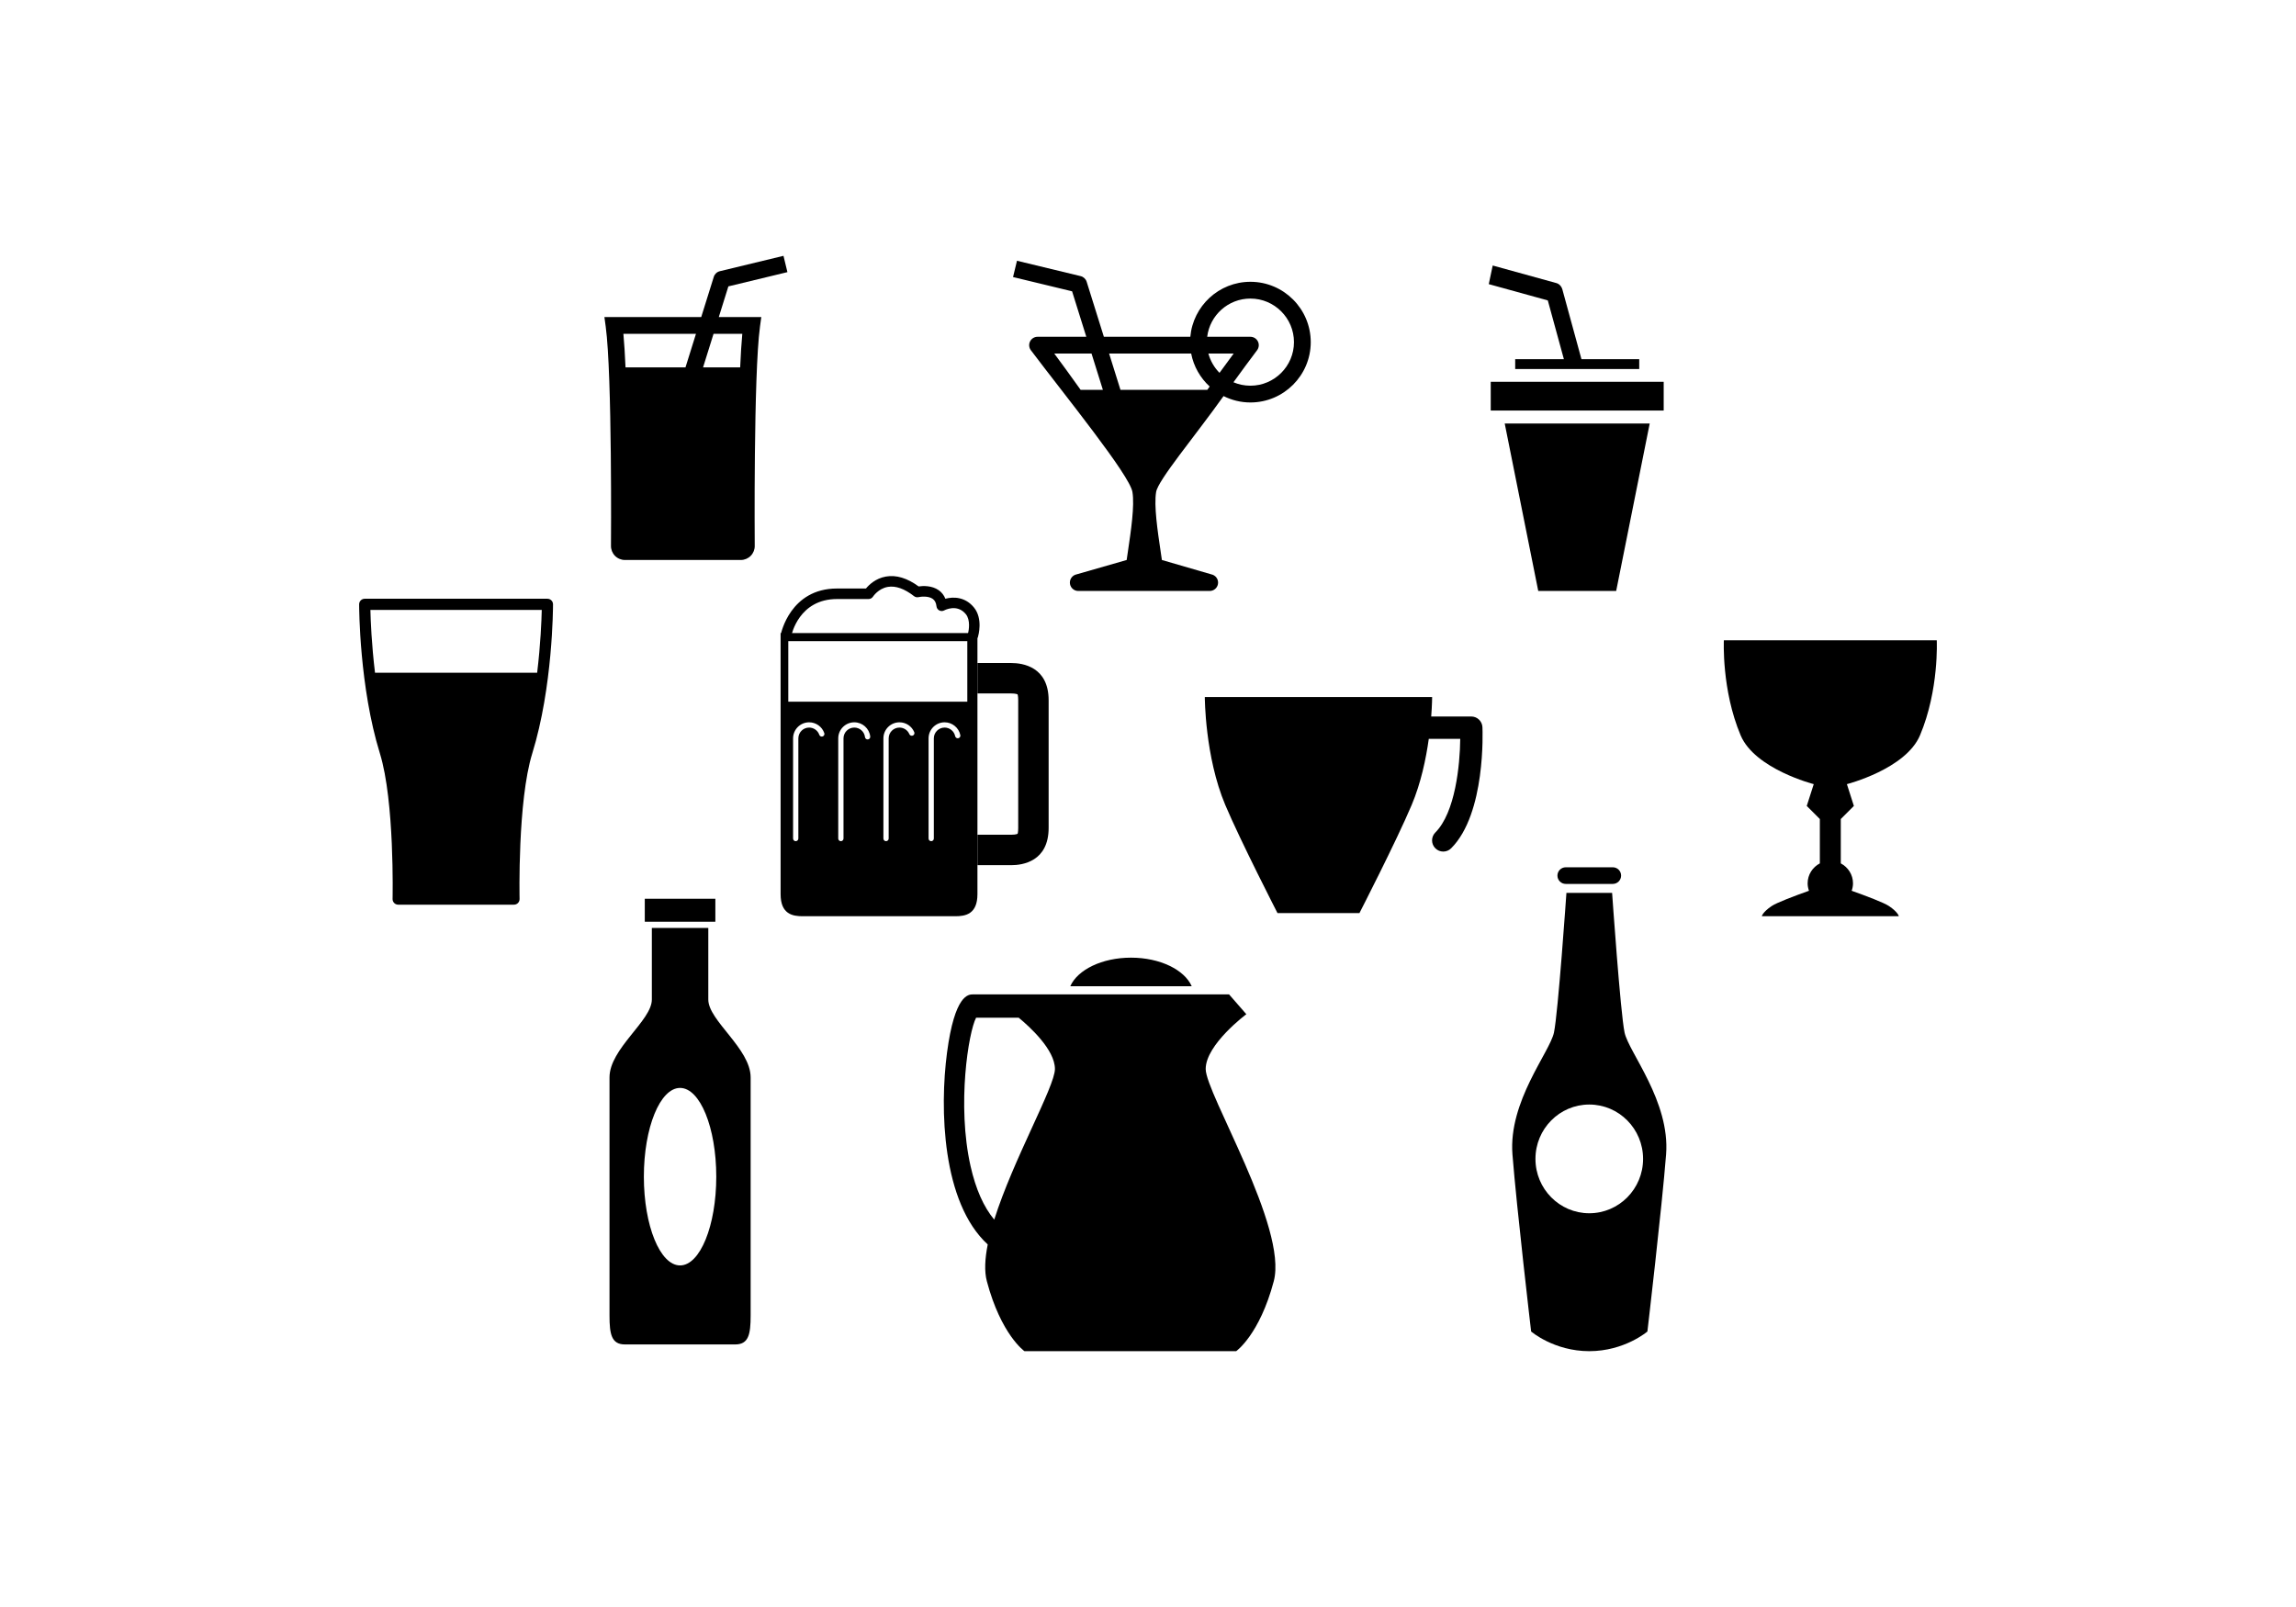 <?xml version="1.0" encoding="utf-8"?>
<!-- Generator: Adobe Illustrator 15.1.0, SVG Export Plug-In . SVG Version: 6.00 Build 0)  -->
<!DOCTYPE svg PUBLIC "-//W3C//DTD SVG 1.1//EN" "http://www.w3.org/Graphics/SVG/1.1/DTD/svg11.dtd">
<svg version="1.1" id="Layer_1" xmlns="http://www.w3.org/2000/svg" xmlns:xlink="http://www.w3.org/1999/xlink" x="0px" y="0px"
	 width="1400px" height="980px" viewBox="0 0 1400 980" enable-background="new 0 0 1400 980" xml:space="preserve">
<g>
	<path d="M903.924,443.453c-0.166-3.642-3.165-6.511-6.811-6.511h-24.425c0.563-7.256,0.565-11.873,0.565-11.873h-69.305l0,0
		h-69.305c0,0,0,36.302,12.495,65.87c9.3,22.006,31.815,65.87,31.815,65.87h24.994l0,0h24.994c0,0,22.516-43.864,31.815-65.87
		c5.669-13.411,8.761-28.196,10.452-40.363h19.183c-0.173,15.994-3.013,44.93-15.182,57.102c-2.663,2.663-2.663,6.98,0,9.641
		c1.328,1.331,3.075,1.997,4.819,1.997s3.488-0.666,4.82-1.997C906.048,496.125,904.021,445.593,903.924,443.453z"/>
	<g>
		<g>
			<path d="M616.665,527.606h-20.664v-18.561h20.664c2.932,0,3.831-0.596,3.841-0.603c-0.023-0.02,0.353-0.762,0.353-3.588v-77.773
				c0-2.756-0.359-3.535-0.443-3.678c-0.08,0.053-0.902-0.513-3.751-0.513h-20.664v-18.557h20.664
				c6.843,0,22.751,2.217,22.751,22.748v77.773C639.416,525.39,623.508,527.606,616.665,527.606z"/>
		</g>
		<path d="M535.989,386.051h-60.012c0,157.566,0,157.566,0,159.228c0,12.249,7.347,13.471,13.475,13.471c6.121,0,46.537,0,46.537,0
			s40.416,0,46.541,0c6.125,0,13.471-1.222,13.471-13.471s0-159.228,0-159.228H535.989z M501.625,449.104
			c-0.842,0.293-1.754-0.149-2.043-0.988c-0.916-2.643-3.415-4.42-6.215-4.42c-3.621,0-6.57,2.949-6.57,6.577v61.093
			c0,0.889-0.719,1.607-1.604,1.607c-0.889,0-1.608-0.719-1.608-1.607v-61.093c0-5.396,4.391-9.786,9.783-9.786
			c4.167,0,7.882,2.643,9.247,6.577C502.906,447.903,502.46,448.815,501.625,449.104z M529.216,450.925
			c-0.862,0.097-1.678-0.529-1.778-1.411c-0.379-3.315-3.186-5.818-6.531-5.818c-3.625,0-6.574,2.949-6.574,6.577v61.093
			c0,0.889-0.716,1.607-1.604,1.607s-1.604-0.719-1.604-1.607v-61.093c0-5.396,4.387-9.786,9.783-9.786
			c4.977,0,9.157,3.725,9.72,8.665C530.73,450.03,530.094,450.826,529.216,450.925z M556.606,448.565
			c-0.812,0.346-1.757-0.037-2.104-0.852c-1.032-2.44-3.408-4.018-6.058-4.018c-3.625,0-6.574,2.949-6.574,6.577v61.093
			c0,0.889-0.716,1.607-1.604,1.607c-0.885,0-1.604-0.719-1.604-1.607v-61.093c0-5.396,4.387-9.786,9.783-9.786
			c3.941,0,7.479,2.343,9.014,5.975C557.805,447.281,557.426,448.223,556.606,448.565z M584.317,450.196
			c-0.869,0.17-1.714-0.383-1.894-1.251c-0.623-3.039-3.329-5.249-6.438-5.249c-3.625,0-6.574,2.949-6.574,6.577v61.093
			c0,0.889-0.719,1.607-1.604,1.607c-0.889,0-1.604-0.719-1.604-1.607v-61.093c0-5.396,4.387-9.786,9.783-9.786
			c4.627,0,8.658,3.285,9.583,7.815C585.745,449.171,585.186,450.017,584.317,450.196z M589.823,427.915H480.661v-36.921h109.162
			V427.915z"/>
		<g>
			<path d="M593.305,390.458c-0.303,0-0.609-0.043-0.916-0.133c-1.697-0.502-2.669-2.29-2.167-3.991
				c0.606-2.083,1.562-8.281-1.281-11.78c-5.283-6.504-12.865-2.493-13.185-2.317c-0.939,0.509-2.074,0.52-3.022,0.023
				c-0.945-0.496-1.584-1.435-1.701-2.497c-0.229-2.13-0.985-3.622-2.307-4.563c-2.636-1.88-7.16-1.391-8.678-1.048
				c-0.942,0.216-1.944-0.003-2.699-0.596c-5.845-4.561-11.217-6.464-15.991-5.649c-5.815,0.995-8.987,5.855-9.021,5.902
				c-0.589,0.922-1.621,1.498-2.713,1.498h-19.266c-23.17,0-27.701,21.633-27.884,22.555c-0.339,1.734-2.041,2.866-3.761,2.533
				c-1.737-0.339-2.876-2.014-2.543-3.751c0.053-0.276,5.645-27.757,34.188-27.757h17.658c1.831-2.213,5.882-6.178,12.146-7.29
				c6.308-1.108,13.019,0.909,19.979,6.021c2.667-0.376,8.082-0.639,12.279,2.33c1.821,1.285,3.182,3.042,4.038,5.179
				c4.993-1.334,12.156-1.151,17.462,5.376c5.576,6.857,2.59,17.219,2.46,17.658C595.968,389.556,594.689,390.458,593.305,390.458z"
				/>
		</g>
	</g>
	<path d="M337.208,368.545c0-1.884-1.524-3.408-3.409-3.408H222.394c-1.881,0-3.409,1.524-3.409,3.408
		c0,2.044,0.144,50.508,12.652,90.881c9.027,29.139,7.755,88.188,7.742,88.78c-0.023,0.916,0.326,1.805,0.969,2.46
		c0.639,0.659,1.521,1.028,2.437,1.028h70.623c0.919,0,1.797-0.369,2.44-1.028c0.639-0.655,0.989-1.544,0.969-2.46
		c-0.013-0.592-1.285-59.642,7.742-88.78C337.065,419.054,337.208,370.589,337.208,368.545z M330.341,371.954
		c-0.146,6.354-0.715,20.967-2.806,38.289h-98.87c-2.09-17.319-2.663-31.935-2.809-38.289H330.341z"/>
	<path d="M1180.955,390.458h-64.908h-64.908c0,0-1.478,30.273,10.226,57.968c8.711,20.607,44.573,29.764,44.573,29.764
		l-4.257,13.298l7.981,7.981v27.045c-4.407,2.313-7.449,6.881-7.449,12.203c0,1.584,0.323,3.085,0.813,4.503
		c-8.908,3.18-19.649,7.227-22.762,9.33c-5.585,3.775-5.984,6.198-5.984,6.198h41.764h0.004h41.764c0,0-0.399-2.423-5.984-6.198
		c-3.112-2.104-13.851-6.15-22.762-9.33c0.489-1.418,0.813-2.919,0.813-4.503c0-5.322-3.039-9.89-7.446-12.203V499.47l7.979-7.981
		l-4.254-13.298c0,0,35.862-9.157,44.57-29.764C1182.429,420.731,1180.955,390.458,1180.955,390.458z"/>
	<g>
		<path d="M735.174,651.914c0-14.933,24.784-33.42,24.784-33.42l-10.535-12.083h-55.99h-8.441h-50.805H629h-35.703
			c-2.756,0-11.144,0-15.844,35.497c-4.513,34.085-3.119,91.39,24.825,117.004c-1.728,8.654-2.144,16.373-0.54,22.415
			c8.674,32.703,22.924,42.659,22.924,42.659h60.328h8.441h60.328c0,0,14.249-9.956,22.924-42.659
			C785.355,748.62,735.174,666.85,735.174,651.914z M606.25,743.77c-6.441-7.702-11.281-18.583-14.443-32.613
			c-8.421-37.407-1.238-81.86,3.379-90.528h25.97c6.407,5.279,22.095,19.402,22.095,31.286
			C643.25,662.562,617.75,707.179,606.25,743.77z"/>
		<path d="M726.659,601.432c-4.44-10.032-19.31-17.422-37.021-17.422c-17.708,0-32.581,7.39-37.024,17.422H726.659z"/>
	</g>
	<g>
		<polygon points="436.191,562.095 436.191,548.088 414.675,548.088 393.162,548.088 393.162,562.095 414.675,562.095 		"/>
		<path d="M431.887,609.57c0-12.818,0-43.678,0-43.678h-17.212h-17.209c0,0,0,30.859,0,43.678s-25.817,29.911-25.817,47.473
			c0,17.565,0,133.88,0,145.274c0,11.394,1.229,17.564,9.423,17.564c8.195,0,33.603,0,33.603,0s25.411,0,33.609,0
			c8.192,0,9.423-6.171,9.423-17.564c0-11.395,0-127.709,0-145.274C457.707,639.481,431.887,622.389,431.887,609.57z
			 M414.675,771.693c-12.193,0-22.076-24.231-22.076-54.119s9.883-54.124,22.076-54.124c12.192,0,22.075,24.236,22.075,54.124
			S426.867,771.693,414.675,771.693z"/>
	</g>
	<g>
		<path d="M954.729,539.044h14.337h14.339c2.803,0,5.076-2.273,5.076-5.076s-2.273-5.073-5.076-5.073h-14.339h-14.337
			c-2.803,0-5.076,2.271-5.076,5.073S951.926,539.044,954.729,539.044z"/>
		<path d="M990.588,629.662c-2.533-11.993-7.596-85.166-7.596-85.166h-13.927h-13.927c0,0-5.06,73.173-7.593,85.166
			c-2.533,11.996-27.854,41.983-25.317,74.367c2.533,32.388,11.391,107.961,11.391,107.961s13.93,11.996,35.446,11.996
			c21.52,0,35.449-11.996,35.449-11.996s8.861-75.573,11.394-107.961C1018.438,671.646,993.121,641.658,990.588,629.662z
			 M969.065,739.879c-18.118,0-32.811-14.842-32.811-33.149s14.692-33.149,32.811-33.149c18.12,0,32.81,14.842,32.81,33.149
			S987.186,739.879,969.065,739.879z"/>
	</g>
	<path d="M444.133,174.647l36.002-8.694l-2.4-9.939l-38.818,9.374c-1.748,0.419-3.142,1.728-3.678,3.441l-7.669,24.535h-59.026
		l0.789,5.802c3.978,29.259,3.219,132.655,3.208,133.617c-0.053,2.28,0.829,4.524,2.417,6.151c1.595,1.634,3.818,2.57,6.102,2.57
		h70.623c2.284,0,4.507-0.936,6.095-2.566c1.594-1.631,2.477-3.875,2.423-6.108c-0.013-1.009-0.772-104.396,3.206-133.664
		l0.789-5.802h-25.913L444.133,174.647z M424.371,203.589l-6.391,20.451h-36.565c-0.346-7.822-0.772-14.842-1.298-20.451H424.371z
		 M452.624,203.589c-0.529,5.609-0.955,12.629-1.301,20.451h-22.628l6.391-20.451H452.624z"/>
	<path d="M762.435,171.848c-19.186,0-34.97,14.772-36.628,33.536h-52.715l-10.488-33.549c-0.536-1.714-1.931-3.022-3.678-3.445
		l-38.818-9.374l-2.4,9.939l36.002,8.694l8.668,27.734h-29.722c-1.937,0-3.708,1.098-4.573,2.833s-0.676,3.808,0.493,5.359
		c20.934,27.777,60.258,76.155,61.932,86.461c1.371,8.428-0.862,23.49-2.833,36.778c-0.236,1.584-0.469,3.152-0.692,4.69
		l-31.266,8.971c-2.33,0.852-3.711,3.252-3.279,5.695c0.433,2.439,2.556,4.221,5.036,4.221h80.143c2.48,0,4.604-1.781,5.036-4.221
		c0.434-2.443-0.948-4.843-3.278-5.695l-30.906-8.971c-0.223-1.538-0.456-3.105-0.688-4.69c-1.975-13.288-4.208-28.35-2.836-36.778
		c1.188-7.303,23.659-33.962,41.118-58.494c4.937,2.47,10.485,3.895,16.373,3.895c20.288,0,36.795-16.507,36.795-36.795
		C799.229,188.354,782.723,171.848,762.435,171.848z M743.611,227.373c-3.202-3.219-5.559-7.26-6.787-11.764h15.412
		C749.76,218.951,746.817,222.952,743.611,227.373z M726.322,215.609c1.521,7.896,5.582,14.876,11.284,20.108
		c-0.473,0.663-0.948,1.332-1.425,2.004h-52.981l-6.914-22.112H726.322z M665.572,215.609l6.914,22.112h-13.578
		c-6.051-8.521-11.753-16.307-16.054-22.112H665.572z M762.435,235.211c-3.661,0-7.153-0.746-10.332-2.09
		c5.093-7.043,10.039-13.737,14.416-19.546c1.165-1.548,1.358-3.625,0.493-5.359s-2.637-2.833-4.577-2.833h-26.346
		c1.614-13.115,12.802-23.311,26.346-23.311c14.649,0,26.569,11.92,26.569,26.569C789.004,223.292,777.084,235.211,762.435,235.211z
		"/>
	<g>
		<polygon points="917.508,258.255 937.959,360.391 961.716,360.391 985.472,360.391 1005.923,258.255 961.716,258.255 		"/>
		<polygon points="961.716,232.832 908.987,232.832 908.987,250.36 961.716,250.36 1014.444,250.36 1014.444,232.832 		"/>
		<path d="M953.59,219.038h-29.69v6.005h37.816h37.816v-6.005h-35.228l-11.62-42.477c-0.535-1.96-1.934-3.455-3.681-3.934
			l-38.815-10.712l-2.399,11.357l35.998,9.936L953.59,219.038z"/>
	</g>
</g>
</svg>

